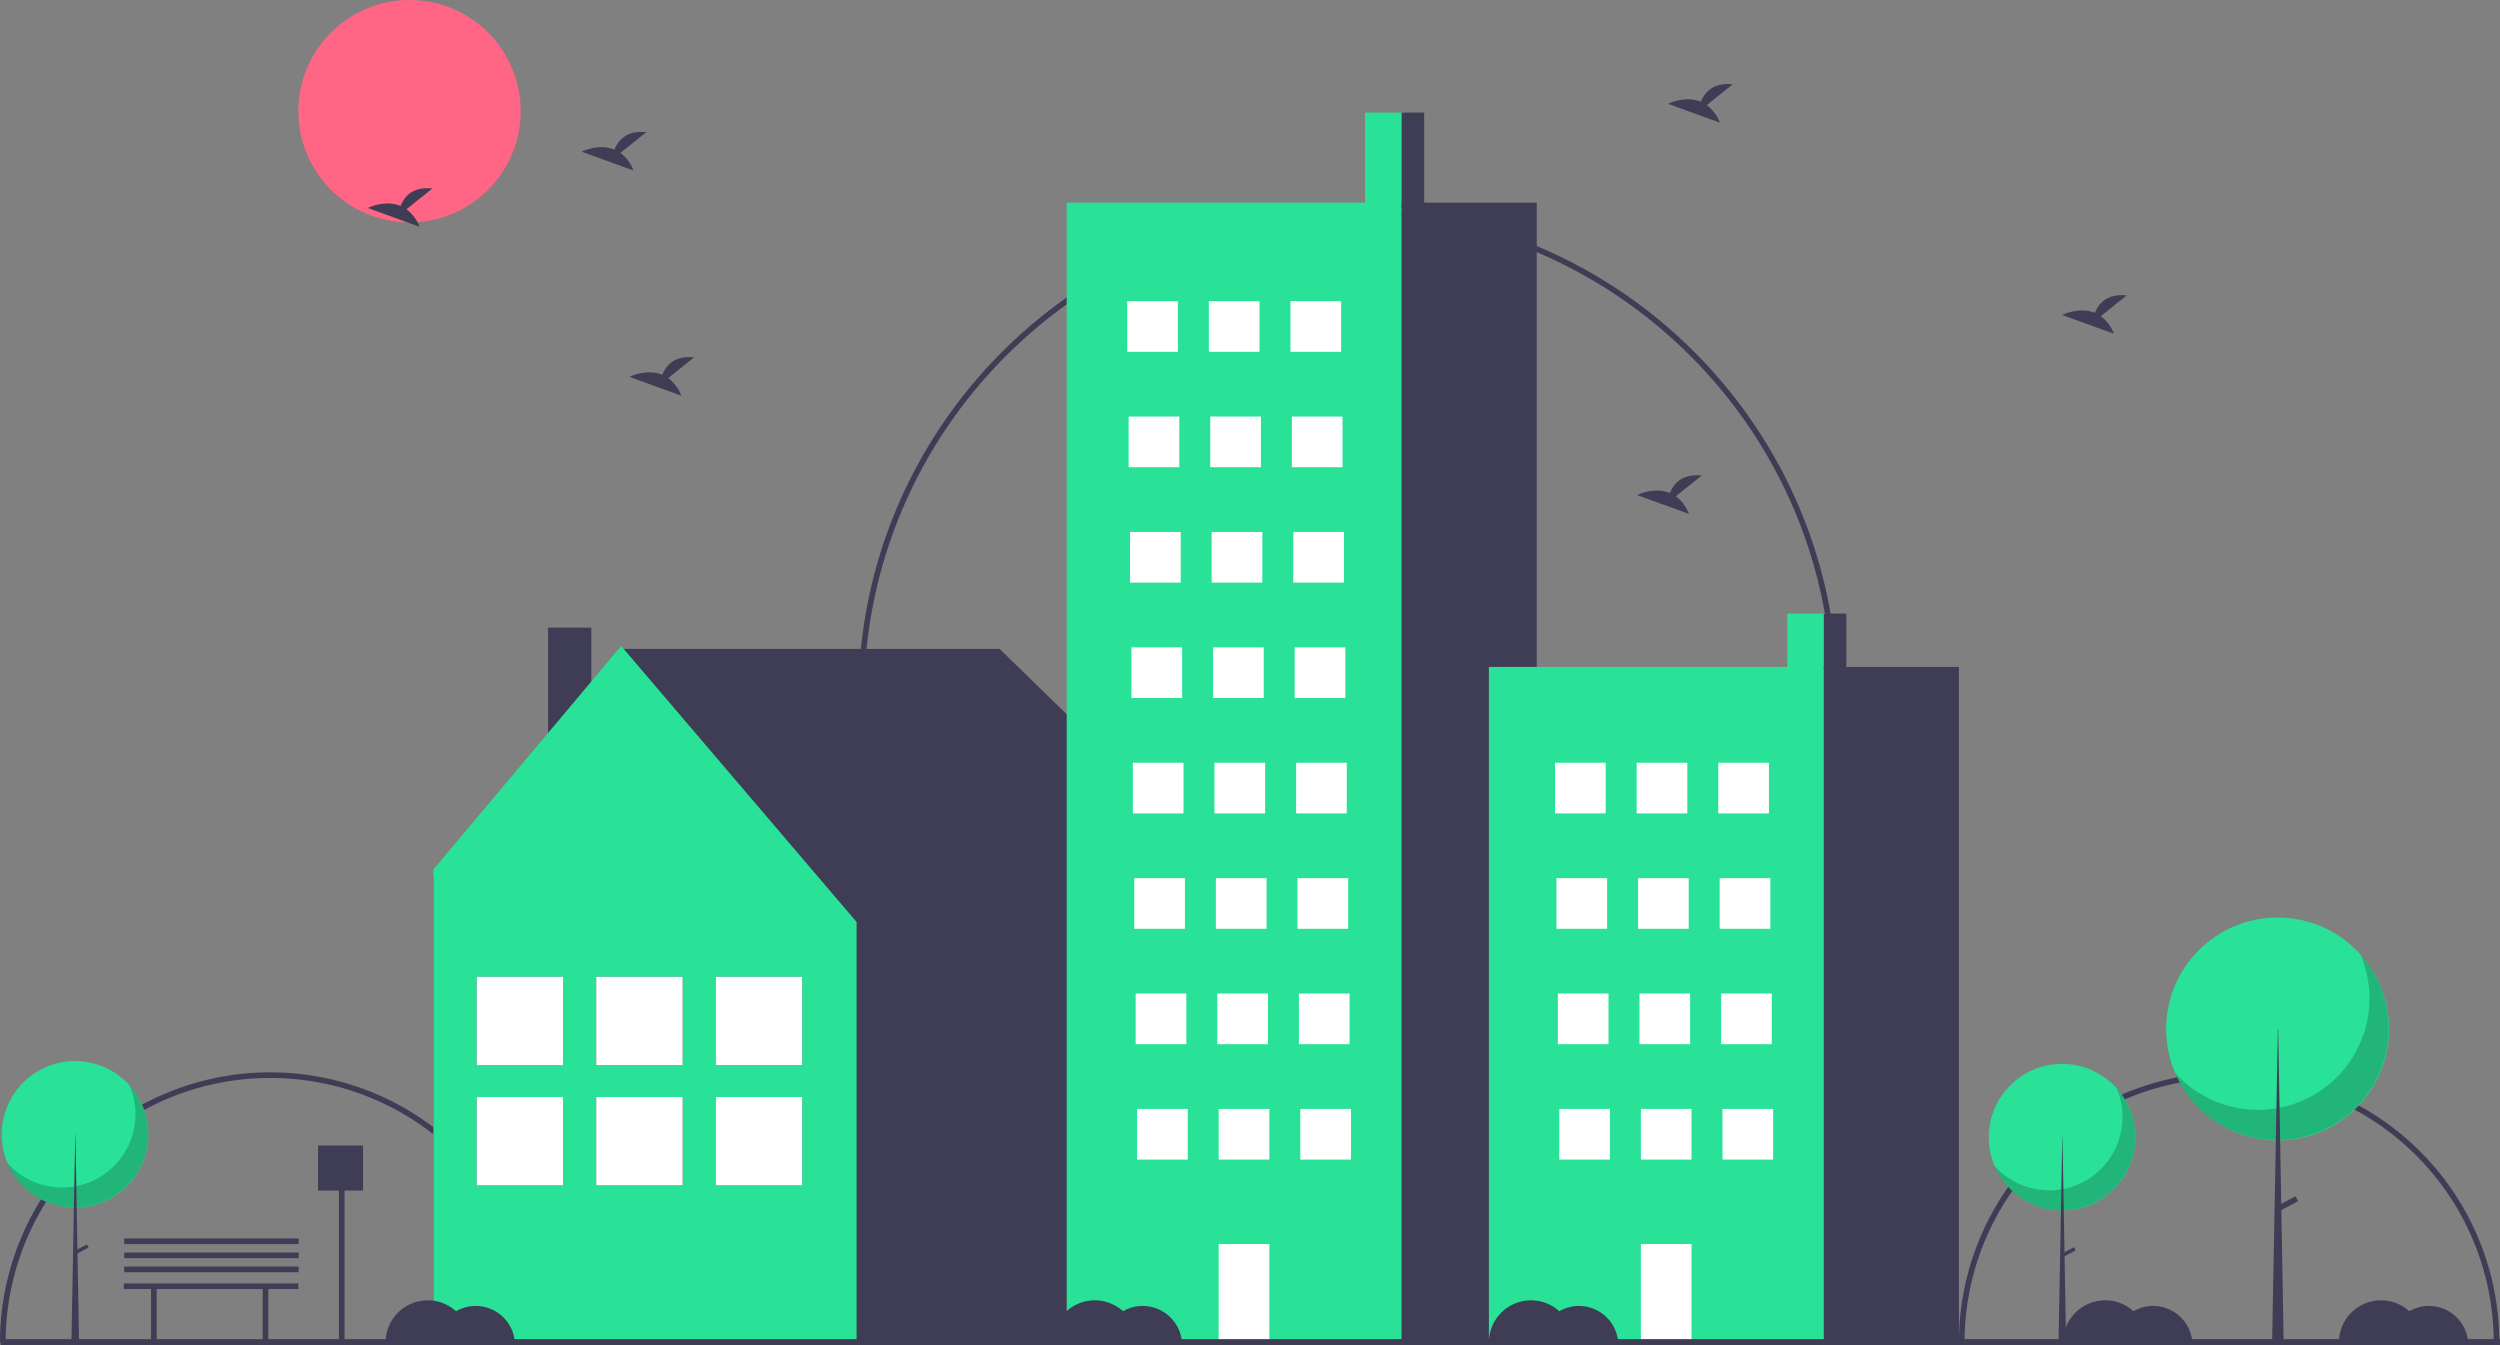 <svg id="undraw_quite_town_mg2q" xmlns="http://www.w3.org/2000/svg" width="888.244" height="478.033" viewBox="0 0 888.244 478.033">
  <rect x="0" y="0" width="888.244" height="478.033" fill="#808080" stroke="none"/>
  <path id="Path_41" data-name="Path 41" d="M347.878,687.984h-2a94,94,0,0,0-188,0h-2a96,96,0,1,1,192,0Z" transform="translate(-155.878 -210.984)" fill="#3f3d56"/>
  <path id="Path_42" data-name="Path 42" d="M1043.88,687.984h-2a94,94,0,0,0-188,0h-2a96,96,0,0,1,192,0Z" transform="translate(-155.878 -210.984)" fill="#3f3d56"/>
  <path id="Path_43" data-name="Path 43" d="M808.878,458.984h-2c0-94.841-77.159-172-172-172s-172,77.159-172,172h-2c0-95.944,78.056-174,174-174S808.878,363.04,808.878,458.984Z" transform="translate(-155.878 -210.984)" fill="#3f3d56"/>
  <circle id="Ellipse_13" data-name="Ellipse 13" cx="39.5" cy="39.5" r="39.5" transform="translate(106)" fill="#ff6584"/>
  <path id="Path_44" data-name="Path 44" d="M153.891,311.384l67.861-80.817H355.171L436.7,309.983l-1.647,1.059h.588V476.227H153.984V311.042Z" fill="#3f3d56"/>
  <rect id="Rectangle_84" data-name="Rectangle 84" width="15.383" height="53.249" transform="translate(210.102 276.248) rotate(180)" fill="#3f3d56"/>
  <path id="Path_45" data-name="Path 45" d="M220.694,229.508l83.651,98.073V476.227H153.984v-167.3Z" fill="#29e298"/>
  <rect id="Rectangle_85" data-name="Rectangle 85" width="30.708" height="31.398" transform="translate(254.306 347.044)" fill="#3f3d56"/>
  <rect id="Rectangle_86" data-name="Rectangle 86" width="30.708" height="31.398" transform="translate(254.306 389.767)" fill="#3f3d56"/>
  <rect id="Rectangle_87" data-name="Rectangle 87" width="30.708" height="31.398" transform="translate(254.306 347.044)" fill="#fff"/>
  <rect id="Rectangle_88" data-name="Rectangle 88" width="30.708" height="31.398" transform="translate(254.306 389.767)" fill="#fff"/>
  <rect id="Rectangle_89" data-name="Rectangle 89" width="30.708" height="31.398" transform="translate(211.838 347.044)" fill="#3f3d56"/>
  <rect id="Rectangle_90" data-name="Rectangle 90" width="30.708" height="31.398" transform="translate(211.838 389.767)" fill="#3f3d56"/>
  <rect id="Rectangle_91" data-name="Rectangle 91" width="30.708" height="31.398" transform="translate(211.838 347.044)" fill="#fff"/>
  <rect id="Rectangle_92" data-name="Rectangle 92" width="30.708" height="31.398" transform="translate(211.838 389.767)" fill="#fff"/>
  <rect id="Rectangle_93" data-name="Rectangle 93" width="30.708" height="31.398" transform="translate(169.369 347.044)" fill="#3f3d56"/>
  <rect id="Rectangle_94" data-name="Rectangle 94" width="30.708" height="31.398" transform="translate(169.369 389.767)" fill="#3f3d56"/>
  <rect id="Rectangle_95" data-name="Rectangle 95" width="30.708" height="31.398" transform="translate(169.369 347.044)" fill="#fff"/>
  <rect id="Rectangle_96" data-name="Rectangle 96" width="30.708" height="31.398" transform="translate(169.369 389.767)" fill="#fff"/>
  <rect id="Rectangle_97" data-name="Rectangle 97" width="14" height="35" transform="translate(485 40)" fill="#29e298"/>
  <rect id="Rectangle_98" data-name="Rectangle 98" width="119" height="405" transform="translate(379 72)" fill="#29e298"/>
  <rect id="Rectangle_99" data-name="Rectangle 99" width="48" height="405" transform="translate(498 72)" fill="#3f3d56"/>
  <rect id="Rectangle_100" data-name="Rectangle 100" width="18" height="18" transform="translate(400.5 107)" fill="#fff"/>
  <rect id="Rectangle_101" data-name="Rectangle 101" width="18" height="18" transform="translate(429.5 107)" fill="#fff"/>
  <rect id="Rectangle_102" data-name="Rectangle 102" width="18" height="18" transform="translate(458.5 107)" fill="#fff"/>
  <rect id="Rectangle_103" data-name="Rectangle 103" width="18" height="18" transform="translate(401 148)" fill="#fff"/>
  <rect id="Rectangle_104" data-name="Rectangle 104" width="18" height="18" transform="translate(430 148)" fill="#fff"/>
  <rect id="Rectangle_105" data-name="Rectangle 105" width="18" height="18" transform="translate(459 148)" fill="#fff"/>
  <rect id="Rectangle_106" data-name="Rectangle 106" width="18" height="18" transform="translate(401.5 189)" fill="#fff"/>
  <rect id="Rectangle_107" data-name="Rectangle 107" width="18" height="18" transform="translate(430.5 189)" fill="#fff"/>
  <rect id="Rectangle_108" data-name="Rectangle 108" width="18" height="18" transform="translate(459.5 189)" fill="#fff"/>
  <rect id="Rectangle_109" data-name="Rectangle 109" width="18" height="18" transform="translate(402 230)" fill="#fff"/>
  <rect id="Rectangle_110" data-name="Rectangle 110" width="18" height="18" transform="translate(431 230)" fill="#fff"/>
  <rect id="Rectangle_111" data-name="Rectangle 111" width="18" height="18" transform="translate(460 230)" fill="#fff"/>
  <rect id="Rectangle_112" data-name="Rectangle 112" width="18" height="18" transform="translate(402.5 271)" fill="#fff"/>
  <rect id="Rectangle_113" data-name="Rectangle 113" width="18" height="18" transform="translate(431.5 271)" fill="#fff"/>
  <rect id="Rectangle_114" data-name="Rectangle 114" width="18" height="18" transform="translate(460.5 271)" fill="#fff"/>
  <rect id="Rectangle_115" data-name="Rectangle 115" width="18" height="18" transform="translate(403 312)" fill="#fff"/>
  <rect id="Rectangle_116" data-name="Rectangle 116" width="18" height="18" transform="translate(432 312)" fill="#fff"/>
  <rect id="Rectangle_117" data-name="Rectangle 117" width="18" height="18" transform="translate(461 312)" fill="#fff"/>
  <rect id="Rectangle_118" data-name="Rectangle 118" width="18" height="18" transform="translate(403.5 353)" fill="#fff"/>
  <rect id="Rectangle_119" data-name="Rectangle 119" width="18" height="18" transform="translate(432.5 353)" fill="#fff"/>
  <rect id="Rectangle_120" data-name="Rectangle 120" width="18" height="18" transform="translate(461.5 353)" fill="#fff"/>
  <rect id="Rectangle_121" data-name="Rectangle 121" width="18" height="18" transform="translate(404 394)" fill="#fff"/>
  <rect id="Rectangle_122" data-name="Rectangle 122" width="18" height="18" transform="translate(433 394)" fill="#fff"/>
  <rect id="Rectangle_123" data-name="Rectangle 123" width="18" height="34" transform="translate(433 442)" fill="#fff"/>
  <rect id="Rectangle_124" data-name="Rectangle 124" width="18" height="18" transform="translate(462 394)" fill="#fff"/>
  <rect id="Rectangle_125" data-name="Rectangle 125" width="8" height="34" transform="translate(498 40)" fill="#3f3d56"/>
  <rect id="Rectangle_126" data-name="Rectangle 126" width="14" height="20.744" transform="translate(635 218)" fill="#29e298"/>
  <rect id="Rectangle_127" data-name="Rectangle 127" width="119" height="240.034" transform="translate(529 236.966)" fill="#29e298"/>
  <rect id="Rectangle_128" data-name="Rectangle 128" width="48" height="240.034" transform="translate(648 236.966)" fill="#3f3d56"/>
  <rect id="Rectangle_129" data-name="Rectangle 129" width="18" height="18" transform="translate(552.5 271)" fill="#fff"/>
  <rect id="Rectangle_130" data-name="Rectangle 130" width="18" height="18" transform="translate(581.5 271)" fill="#fff"/>
  <rect id="Rectangle_131" data-name="Rectangle 131" width="18" height="18" transform="translate(610.5 271)" fill="#fff"/>
  <rect id="Rectangle_132" data-name="Rectangle 132" width="18" height="18" transform="translate(553 312)" fill="#fff"/>
  <rect id="Rectangle_133" data-name="Rectangle 133" width="18" height="18" transform="translate(582 312)" fill="#fff"/>
  <rect id="Rectangle_134" data-name="Rectangle 134" width="18" height="18" transform="translate(611 312)" fill="#fff"/>
  <rect id="Rectangle_135" data-name="Rectangle 135" width="18" height="18" transform="translate(553.5 353)" fill="#fff"/>
  <rect id="Rectangle_136" data-name="Rectangle 136" width="18" height="18" transform="translate(582.5 353)" fill="#fff"/>
  <rect id="Rectangle_137" data-name="Rectangle 137" width="18" height="18" transform="translate(611.5 353)" fill="#fff"/>
  <rect id="Rectangle_138" data-name="Rectangle 138" width="18" height="18" transform="translate(554 394)" fill="#fff"/>
  <rect id="Rectangle_139" data-name="Rectangle 139" width="18" height="18" transform="translate(583 394)" fill="#fff"/>
  <rect id="Rectangle_140" data-name="Rectangle 140" width="18" height="34" transform="translate(583 442)" fill="#fff"/>
  <rect id="Rectangle_141" data-name="Rectangle 141" width="18" height="18" transform="translate(612 394)" fill="#fff"/>
  <rect id="Rectangle_142" data-name="Rectangle 142" width="8" height="20.151" transform="translate(648 218)" fill="#3f3d56"/>
  <rect id="Rectangle_143" data-name="Rectangle 143" width="888" height="2.241" transform="translate(0.244 475.792)" fill="#3f3d56"/>
  <circle id="Ellipse_14" data-name="Ellipse 14" cx="26.041" cy="26.041" r="26.041" transform="translate(706.619 378)" fill="#29e298"/>
  <path id="Path_46" data-name="Path 46" d="M907.908,597.631a26.043,26.043,0,0,1-43.391,27.561,26.043,26.043,0,1,0,43.391-27.561Z" transform="translate(-155.878 -210.984)" opacity="0.2"/>
  <path id="Path_47" data-name="Path 47" d="M732.731,404.041h.072l1.287,73.829h-2.718Z" fill="#3f3d56"/>
  <rect id="Rectangle_144" data-name="Rectangle 144" width="1.288" height="4.865" transform="translate(736.872 443.118) rotate(62.234)" fill="#3f3d56"/>
  <circle id="Ellipse_15" data-name="Ellipse 15" cx="39.599" cy="39.599" r="39.599" transform="translate(769.619 326)" fill="#29e298"/>
  <path id="Path_48" data-name="Path 48" d="M994.553,550.134a39.6,39.6,0,0,1-65.984,41.911,39.6,39.6,0,1,0,65.984-41.911Z" transform="translate(-155.878 -210.984)" opacity="0.2"/>
  <path id="Path_49" data-name="Path 49" d="M809.327,365.6h.109l1.958,112.271H807.26Z" fill="#3f3d56"/>
  <rect id="Rectangle_145" data-name="Rectangle 145" width="1.958" height="7.398" transform="translate(815.625 425.021) rotate(62.234)" fill="#3f3d56"/>
  <path id="Path_65" data-name="Path 65" d="M26.041,0A26.041,26.041,0,1,1,0,26.041,26.041,26.041,0,0,1,26.041,0Z" transform="translate(0.619 377)" fill="#29e298"/>
  <path id="Path_50" data-name="Path 50" d="M201.908,596.631a26.043,26.043,0,0,1-43.391,27.561,26.043,26.043,0,1,0,43.391-27.561Z" transform="translate(-155.878 -210.984)" opacity="0.2"/>
  <path id="Path_51" data-name="Path 51" d="M26.731,403.041H26.8L28.09,476.87H25.372Z" fill="#3f3d56"/>
  <rect id="Rectangle_146" data-name="Rectangle 146" width="1.288" height="4.865" transform="translate(30.872 442.117) rotate(62.234)" fill="#3f3d56"/>
  <path id="Path_52" data-name="Path 52" d="M762.291,248.319l9.206-7.363c-7.151-.789-10.09,3.111-11.292,6.2-5.587-2.32-11.669.72-11.669.72l18.419,6.687a13.938,13.938,0,0,0-4.663-6.243Z" transform="translate(-155.878 -210.984)" fill="#3f3d56"/>
  <path id="Path_53" data-name="Path 53" d="M300.291,285.319l9.206-7.363c-7.151-.789-10.09,3.111-11.293,6.2-5.587-2.32-11.669.72-11.669.72l18.419,6.687A13.938,13.938,0,0,0,300.291,285.319Z" transform="translate(-155.878 -210.984)" fill="#3f3d56"/>
  <path id="Path_54" data-name="Path 54" d="M902.291,323.319l9.206-7.363c-7.151-.789-10.09,3.111-11.292,6.2-5.587-2.32-11.669.72-11.669.72l18.419,6.687a13.938,13.938,0,0,0-4.663-6.243Z" transform="translate(-155.878 -210.984)" fill="#3f3d56"/>
  <path id="Path_55" data-name="Path 55" d="M376.291,265.319l9.206-7.363c-7.151-.789-10.09,3.111-11.293,6.2-5.587-2.32-11.669.72-11.669.72l18.419,6.687a13.938,13.938,0,0,0-4.663-6.243Z" transform="translate(-155.878 -210.984)" fill="#3f3d56"/>
  <path id="Path_56" data-name="Path 56" d="M393.291,345.319l9.206-7.363c-7.151-.789-10.09,3.111-11.293,6.2-5.587-2.32-11.669.72-11.669.72l18.419,6.687a13.938,13.938,0,0,0-4.663-6.243Z" transform="translate(-155.878 -210.984)" fill="#3f3d56"/>
  <path id="Path_57" data-name="Path 57" d="M751.291,387.319l9.206-7.363c-7.151-.789-10.09,3.111-11.292,6.2-5.587-2.32-11.669.72-11.669.72l18.419,6.687a13.938,13.938,0,0,0-4.663-6.243Z" transform="translate(-155.878 -210.984)" fill="#3f3d56"/>
  <path id="Path_58" data-name="Path 58" d="M106,456H44v2h9.669v19h2V458H93.331v19h2V458H106Z" fill="#3f3d56"/>
  <path id="Path_59" data-name="Path 59" d="M324.878,674.984a13.919,13.919,0,0,0-6.971,1.871,14.982,14.982,0,0,0-25.029,11.129h45.949a13.991,13.991,0,0,0-13.949-13Z" transform="translate(-155.878 -210.984)" fill="#3f3d56"/>
  <path id="Path_60" data-name="Path 60" d="M561.878,674.984a13.919,13.919,0,0,0-6.971,1.871,14.982,14.982,0,0,0-25.029,11.129h45.95a13.99,13.99,0,0,0-13.95-13Z" transform="translate(-155.878 -210.984)" fill="#3f3d56"/>
  <path id="Path_61" data-name="Path 61" d="M716.878,674.984a13.919,13.919,0,0,0-6.971,1.871,14.982,14.982,0,0,0-25.029,11.129h45.95a13.99,13.99,0,0,0-13.95-13Z" transform="translate(-155.878 -210.984)" fill="#3f3d56"/>
  <path id="Path_62" data-name="Path 62" d="M920.878,674.984a13.919,13.919,0,0,0-6.971,1.871,14.982,14.982,0,0,0-25.029,11.129h45.95a13.99,13.99,0,0,0-13.95-13Z" transform="translate(-155.878 -210.984)" fill="#3f3d56"/>
  <path id="Path_63" data-name="Path 63" d="M1018.88,674.984a13.919,13.919,0,0,0-6.971,1.871,14.982,14.982,0,0,0-25.031,11.129h45.95a13.99,13.99,0,0,0-13.948-13Z" transform="translate(-155.878 -210.984)" fill="#3f3d56"/>
  <path id="Path_64" data-name="Path 64" d="M129,407H113v16h7.417v53.912h2V423H129Z" fill="#3f3d56"/>
  <rect id="Rectangle_147" data-name="Rectangle 147" width="62" height="2" transform="translate(44.122 450.016)" fill="#3f3d56"/>
  <rect id="Rectangle_148" data-name="Rectangle 148" width="62" height="2" transform="translate(44.122 445.016)" fill="#3f3d56"/>
  <rect id="Rectangle_149" data-name="Rectangle 149" width="62" height="2" transform="translate(44.122 440.016)" fill="#3f3d56"/>
</svg>
